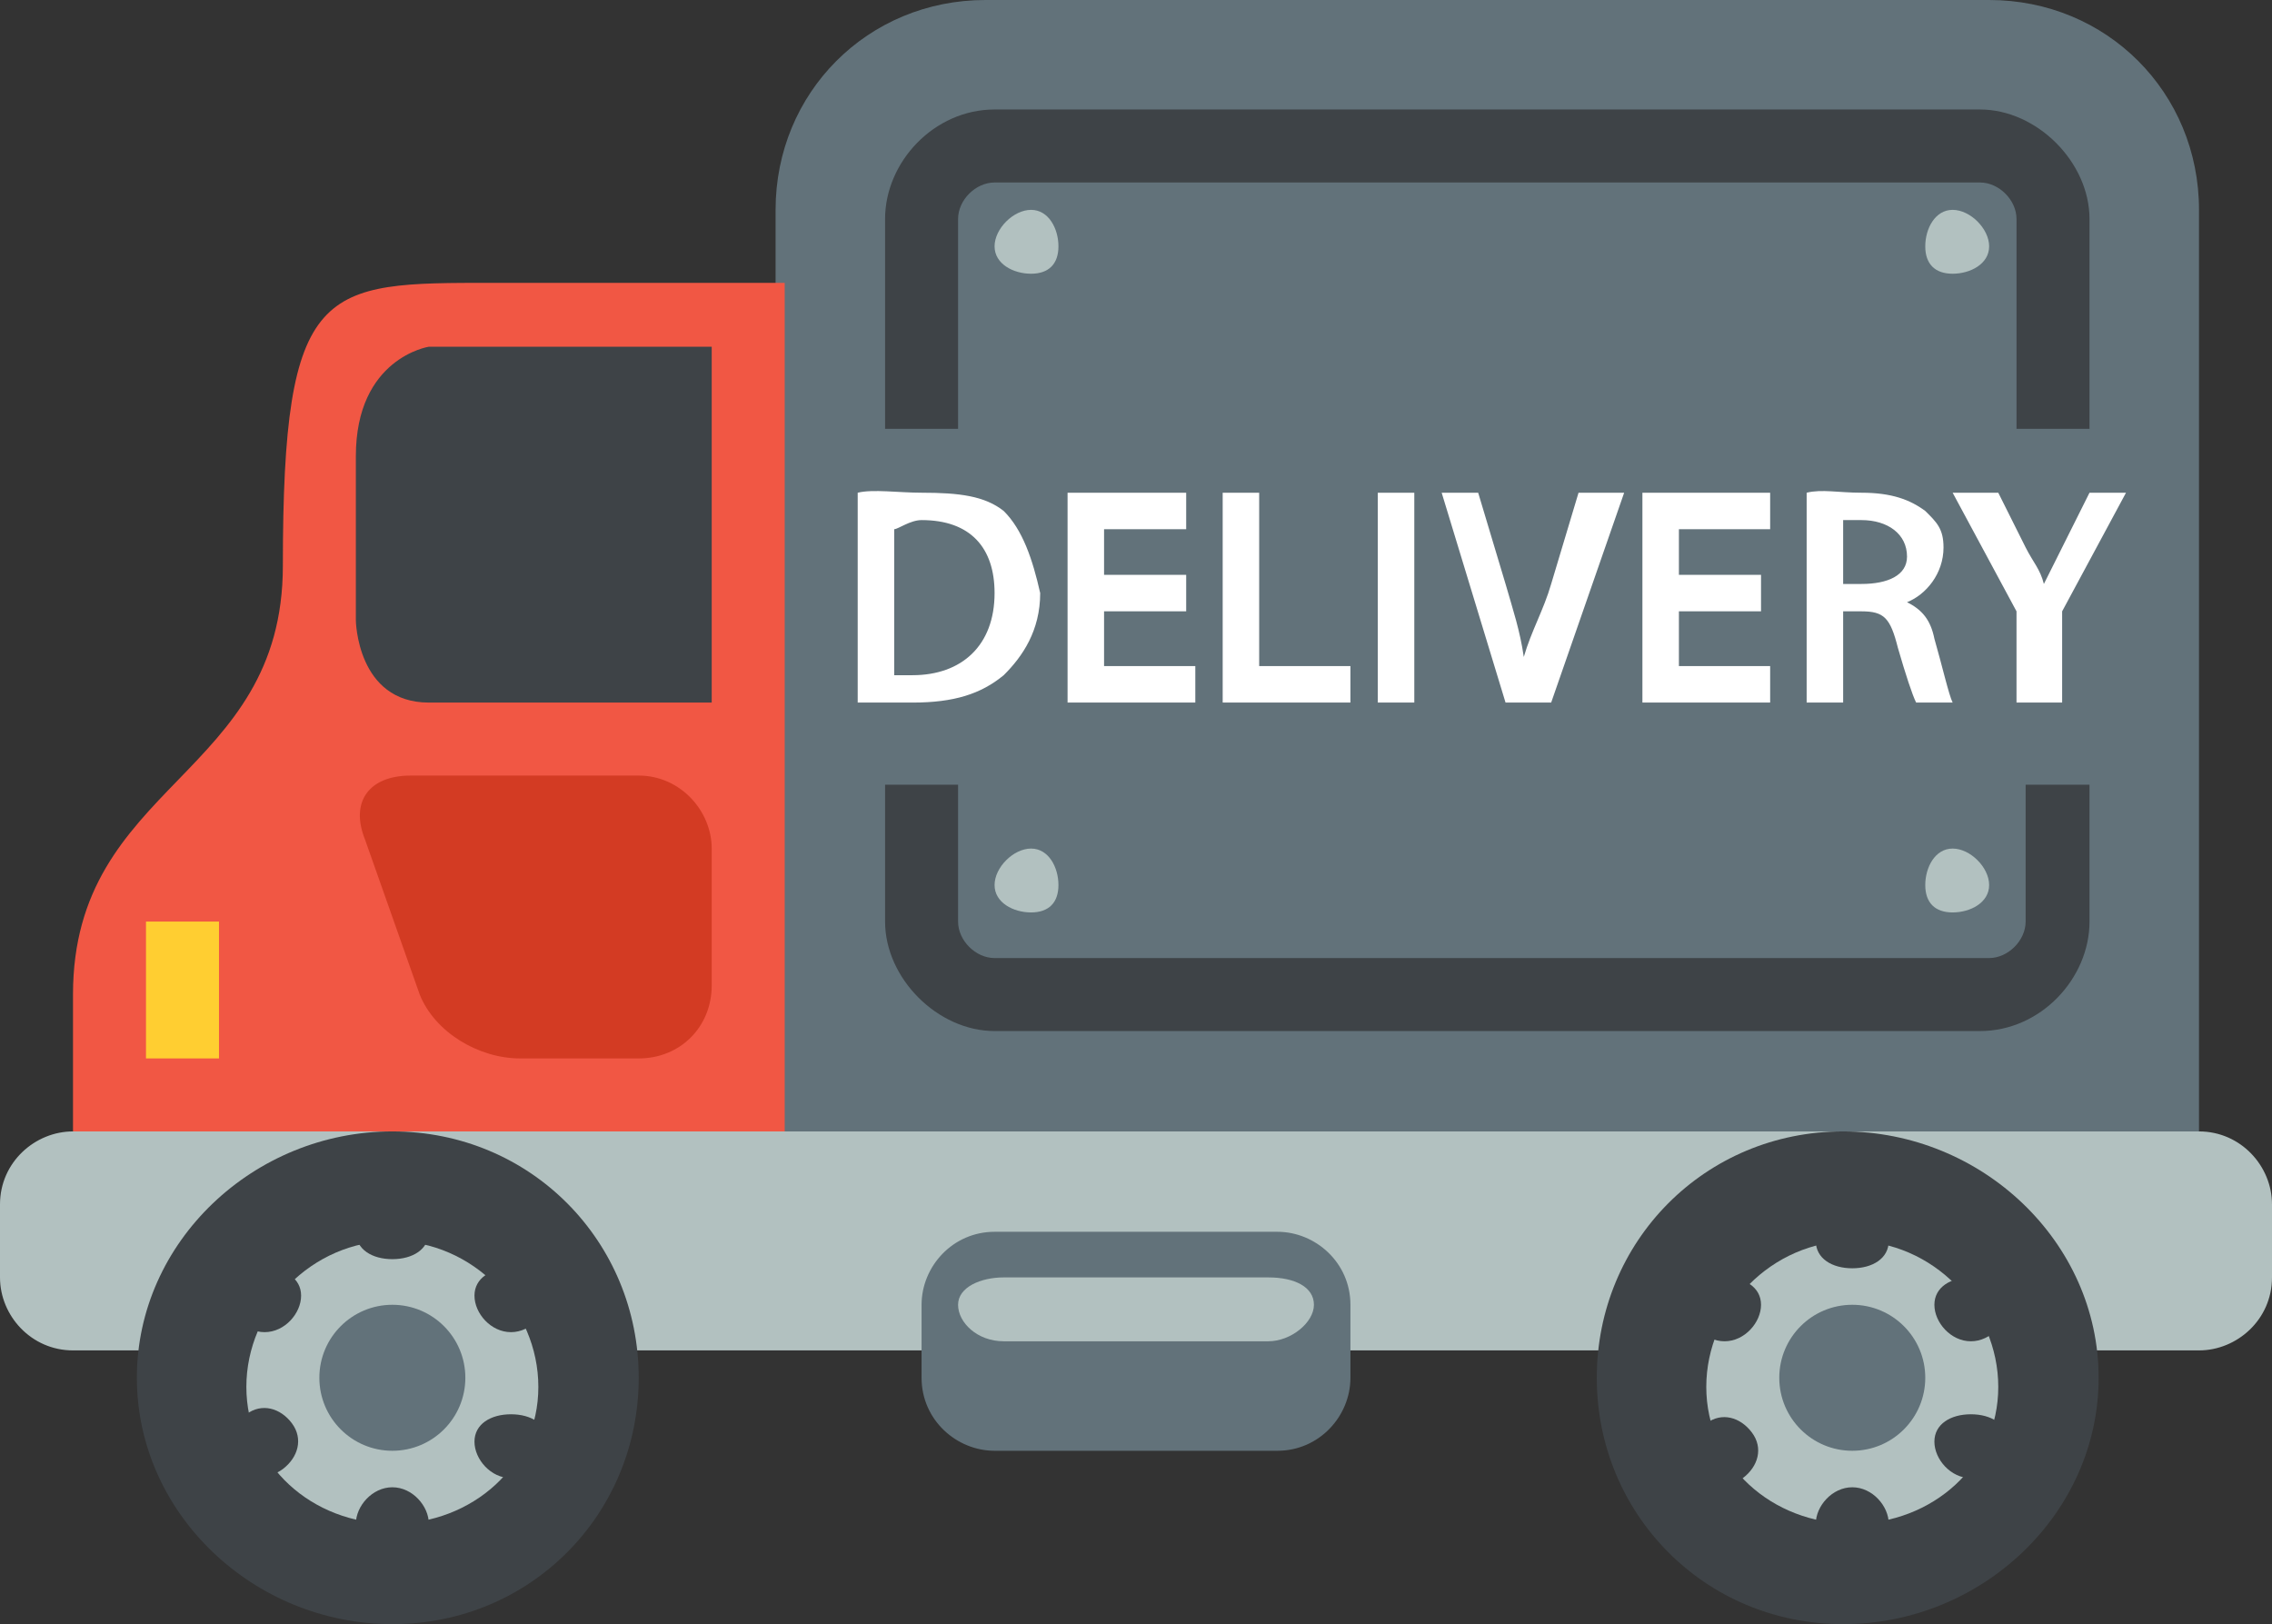 <svg width="249" height="178" viewBox="0 0 249 178" fill="none" xmlns="http://www.w3.org/2000/svg">
<rect x="0" y="0" width="249" height="178" fill="#333333" stroke="none"/>
<path d="M249 132C249 127.789 245.565 124 241 124H8C3.85 124 0 127.368 0 132V140C0 144.211 3.435 148 8 148H241C245.15 148 249 144.632 249 140V132Z" fill="#B2C1C0"/>
<path d="M43 178C58.188 178 70 165.912 70 151C70 136.088 58.188 124 43 124C27.812 124 15 136.088 15 151C15 165.912 27.812 178 43 178Z" fill="#3E4347"/>
<path d="M43 167C51.837 167 59 160.56 59 152C59 143.44 51.837 136 43 136C34.163 136 27 143.44 27 152C27 160.56 34.163 167 43 167Z" fill="#B2C1C0"/>
<path d="M202 178C217.188 178 230 165.912 230 151C230 136.088 217.188 124 202 124C186.812 124 175 136.088 175 151C175 165.912 186.812 178 202 178Z" fill="#3E4347"/>
<path d="M203 167C211.837 167 219 160.56 219 152C219 143.44 211.837 136 203 136C194.163 136 187 143.44 187 152C187 160.56 194.163 167 203 167Z" fill="#B2C1C0"/>
<path d="M218 0H108C95.104 0 85 10.144 85 23V124H241V23C241 10.144 230.896 0 218 0Z" fill="#62727A"/>
<path d="M54 31C35.33 31 31 30.862 31 62C31 85.25 8 85.75 8 109V124H86V31H54" fill="#F15744"/>
<path d="M16 101H24V116H16V101Z" fill="#FFCE31"/>
<path d="M45 85C40.448 85 38.345 87.867 40 92L46 109C47.655 113.133 52.448 116 57 116H70C74.552 116 78 112.547 78 108V93C78 88.867 74.552 85 70 85H45Z" fill="#D33B23"/>
<path d="M78 38H47C47 38 39 39.213 39 50V68C39 68 39.117 77 47 77H78V38" fill="#3E4347"/>
<path d="M43 138C45.209 138 47 136.933 47 135C47 133.067 45.209 131 43 131C40.791 131 39 133.067 39 135C39 136.933 40.791 138 43 138Z" fill="#3E4347"/>
<path d="M29 146C31.209 146 33 143.933 33 142C33 140.067 31.209 139 29 139C26.791 139 25 140.067 25 142C25 143.933 26.791 146 29 146Z" fill="#3E4347"/>
<path d="M27 155C28.672 153.729 30.745 154.306 32 156C33.254 157.694 32.672 159.729 31 161C29.327 162.271 27.254 161.694 26 160C24.745 157.882 24.909 156.271 27 155Z" fill="#3E4347"/>
<path d="M43 170C45.209 170 47 168.933 47 167C47 165.067 45.209 163 43 163C40.791 163 39 165.067 39 167C39 168.933 40.791 170 43 170Z" fill="#3E4347"/>
<path d="M56 162C58.209 162 60 159.933 60 158C60 156.067 58.209 155 56 155C53.791 155 52 156.067 52 158C52 159.933 53.791 162 56 162Z" fill="#3E4347"/>
<path d="M56 146C58.209 146 60 143.933 60 142C60 140.067 58.209 139 56 139C53.791 139 52 140.067 52 142C52 143.933 53.791 146 56 146Z" fill="#3E4347"/>
<path d="M43 159C47.418 159 51 155.418 51 151C51 146.582 47.418 143 43 143C38.582 143 35 146.582 35 151C35 155.418 38.582 159 43 159Z" fill="#62727A"/>
<path d="M203 139C205.209 139 207 137.933 207 136C207 134.067 205.209 132 203 132C200.791 132 199 134.067 199 136C199 137.933 200.791 139 203 139Z" fill="#3E4347"/>
<path d="M189 147C191.209 147 193 144.933 193 143C193 141.067 191.209 140 189 140C186.791 140 185 141.067 185 143C185 144.933 186.791 147 189 147Z" fill="#3E4347"/>
<path d="M187 156C188.694 154.729 190.73 155.306 192 157C193.271 158.694 192.694 160.729 191 162C189.306 163.271 187.271 162.694 186 161C184.73 158.882 185.306 157.271 187 156Z" fill="#3E4347"/>
<path d="M203 170C205.209 170 207 168.933 207 167C207 165.067 205.209 163 203 163C200.791 163 199 165.067 199 167C199 168.933 200.791 170 203 170Z" fill="#3E4347"/>
<path d="M216 162C218.209 162 220 159.933 220 158C220 156.067 218.209 155 216 155C213.791 155 212 156.067 212 158C212 159.933 213.791 162 216 162Z" fill="#3E4347"/>
<path d="M216 147C218.209 147 220 144.933 220 143C220 141.067 218.209 140 216 140C213.791 140 212 141.067 212 143C212 144.933 213.791 147 216 147Z" fill="#3E4347"/>
<path d="M203 159C207.418 159 211 155.418 211 151C211 146.582 207.418 143 203 143C198.582 143 195 146.582 195 151C195 155.418 198.582 159 203 159Z" fill="#62727A"/>
<path d="M110 56C107.925 54.357 105.149 54 101 54C98.51 54 95.66 53.589 94 54V77C95.245 77 97.51 77 100 77C104.564 77 107.51 76.054 110 74C112.075 71.946 114 69.107 114 65C113.17 61.304 112.075 58.054 110 56V56ZM100 74H98V58C98.415 58 99.755 57 101 57C106.394 57 109 60.071 109 65C109 70.75 105.394 74 100 74V74ZM130 67H121V73H131V77H117V54H130V58H121V63H130V67V67ZM138 73V54H134V77H148V73H138ZM151 54H155V77H151V54ZM173 54L170 64C169.17 66.875 167.83 69.125 167 72C166.585 69.125 165.83 66.875 165 64L162 54H158L165 77H170L178 54H173V54ZM184 73V67H193V63H184V58H194V54H180V77H194V73H184ZM212 70C211.585 67.946 210.66 66.821 209 66C211.075 65.179 213 62.875 213 60C213 57.946 212.245 57.232 211 56C209.34 54.768 207.319 54 204 54C201.51 54 199.66 53.589 198 54V77H202V67H204C206.49 67 207.17 67.714 208 71C208.83 73.875 209.585 76.179 210 77H214C213.585 76.179 212.83 72.875 212 70ZM204 64H202V57H204C206.904 57 209 58.536 209 61C209 63.054 206.904 64 204 64V64ZM229 54L226 60C225.17 61.643 224.83 62.357 224 64C223.585 62.357 222.83 61.643 222 60L219 54H214L221 67V77H226V67L233 54H229" fill="white"/>
<path d="M105 47V24C105 21.922 106.925 20 109 20H217C219.075 20 221 21.922 221 24V47H229V24C229 17.765 223.226 12 217 12H109C102.358 12 97 17.765 97 24V47H105V47ZM222 86V101C222 103.078 220.075 105 218 105H109C106.925 105 105 103.078 105 101V86H97V101C97 107.235 102.774 113 109 113H217C223.642 113 229 107.235 229 101V86H222" fill="#3E4347"/>
<path d="M113 30C114.933 30 116 28.933 116 27C116 25.067 114.933 23 113 23C111.067 23 109 25.067 109 27C109 28.933 111.067 30 113 30Z" fill="#B2C1C0"/>
<path d="M214 30C215.933 30 218 28.933 218 27C218 25.067 215.933 23 214 23C212.067 23 211 25.067 211 27C211 28.933 212.067 30 214 30Z" fill="#B2C1C0"/>
<path d="M113 100C114.933 100 116 98.933 116 97C116 95.067 114.933 93 113 93C111.067 93 109 95.067 109 97C109 98.933 111.067 100 113 100Z" fill="#B2C1C0"/>
<path d="M214 100C215.933 100 218 98.933 218 97C218 95.067 215.933 93 214 93C212.067 93 211 95.067 211 97C211 98.933 212.067 100 214 100Z" fill="#B2C1C0"/>
<path d="M148 151C148 155.211 144.575 159 140 159H109C104.841 159 101 155.632 101 151V143C101 138.789 104.425 135 109 135H140C144.159 135 148 138.368 148 143V151Z" fill="#62727A"/>
<path d="M110 140C107.511 140 105 141.056 105 143C105 144.944 107.096 147 110 147H139C141.489 147 144 144.944 144 143C144 141.056 141.904 140 139 140H110Z" fill="#B2C1C0"/>
</svg>
